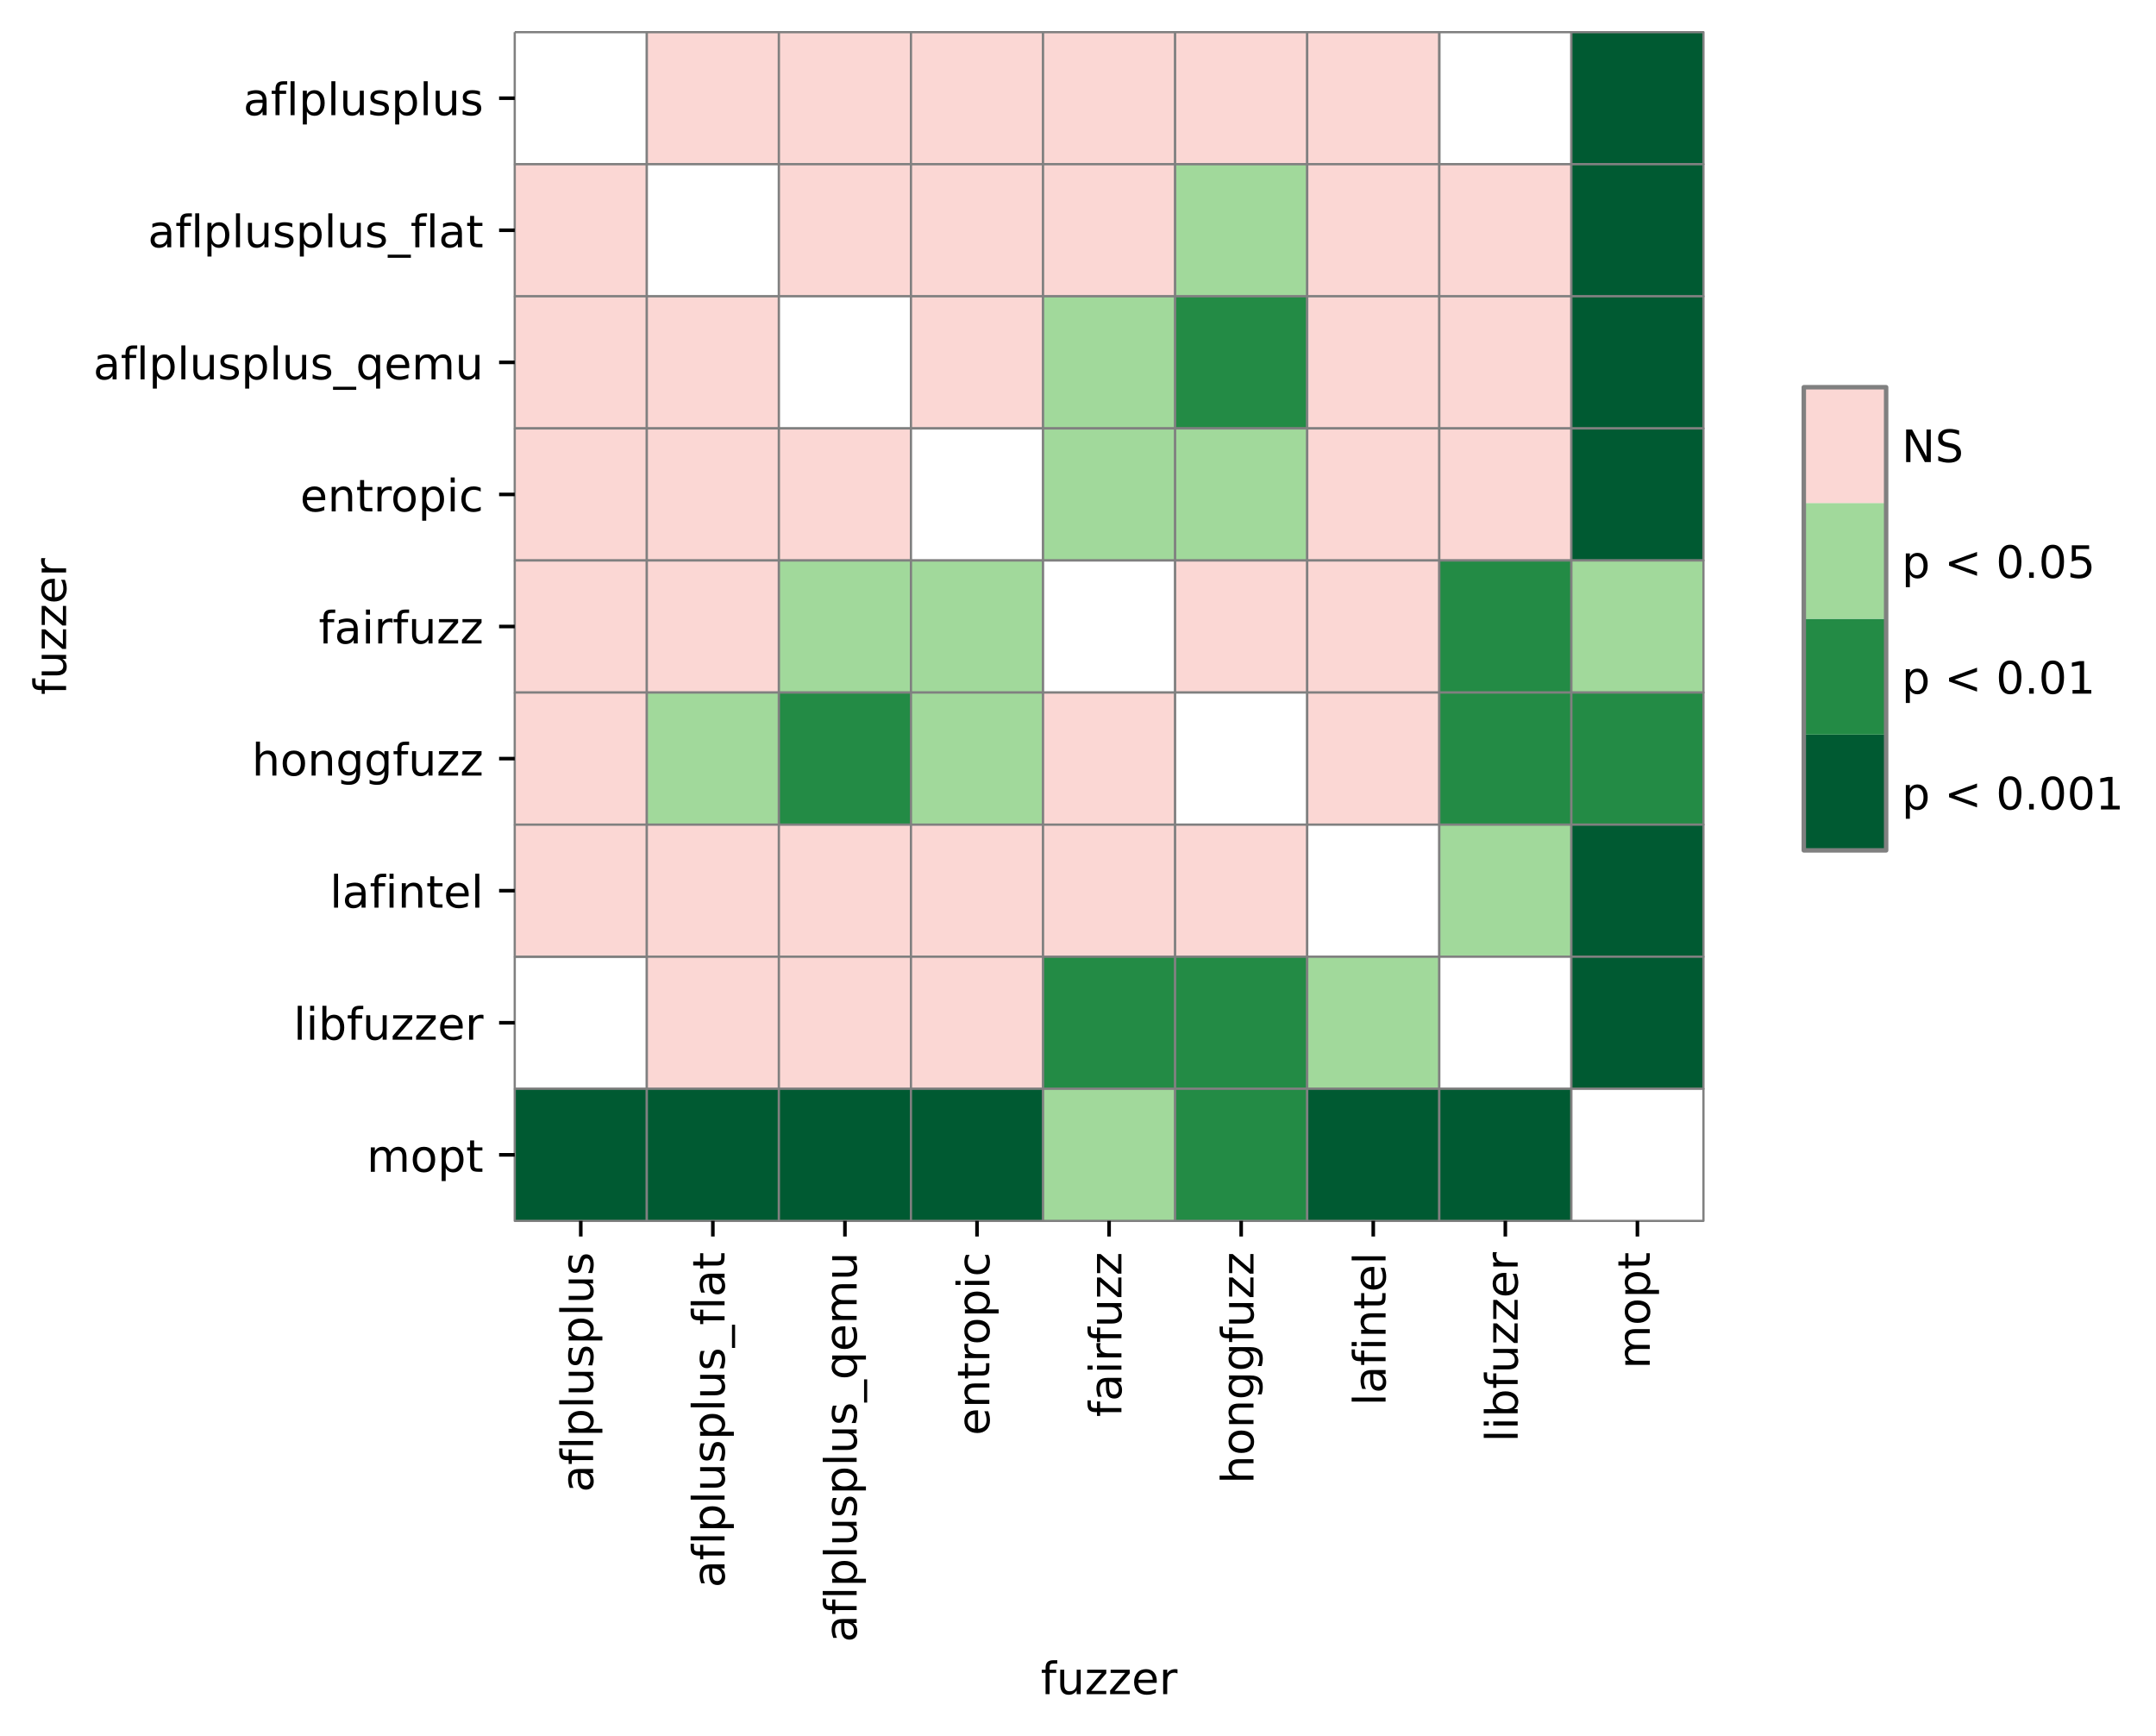 <?xml version="1.0" encoding="utf-8" standalone="no"?>
<!DOCTYPE svg PUBLIC "-//W3C//DTD SVG 1.1//EN"
  "http://www.w3.org/Graphics/SVG/1.1/DTD/svg11.dtd">
<!-- Created with matplotlib (https://matplotlib.org/) -->
<svg height="388.543pt" version="1.1" viewBox="0 0 482.652 388.543" width="482.652pt" xmlns="http://www.w3.org/2000/svg" xmlns:xlink="http://www.w3.org/1999/xlink">
 <defs>
  <style type="text/css">*{stroke-linecap:butt;stroke-linejoin:round;}</style>
 </defs>
 <g id="figure_1">
  <g id="patch_1">
   <path d="M 0 388.543 
L 482.652 388.543 
L 482.652 0 
L 0 0 
z
" style="fill:#ffffff;"/>
  </g>
  <g id="axes_1">
   <g id="patch_2">
    <path d="M 115.231 273.312 
L 381.343 273.312 
L 381.343 7.2 
L 115.231 7.2 
z
" style="fill:#ffffff;"/>
   </g>
   <g id="QuadMesh_1">
    <path d="M 115.231 7.2 
L 144.799 7.2 
L 144.799 36.768 
L 115.231 36.768 
L 115.231 7.2 
" style="fill:#ffffff;stroke:#808080;stroke-width:0.5;"/>
    <path d="M 144.799 7.2 
L 174.367 7.2 
L 174.367 36.768 
L 144.799 36.768 
L 144.799 7.2 
" style="fill:#fbd7d4;stroke:#808080;stroke-width:0.5;"/>
    <path d="M 174.367 7.2 
L 203.935 7.2 
L 203.935 36.768 
L 174.367 36.768 
L 174.367 7.2 
" style="fill:#fbd7d4;stroke:#808080;stroke-width:0.5;"/>
    <path d="M 203.935 7.2 
L 233.503 7.2 
L 233.503 36.768 
L 203.935 36.768 
L 203.935 7.2 
" style="fill:#fbd7d4;stroke:#808080;stroke-width:0.5;"/>
    <path d="M 233.503 7.2 
L 263.071 7.2 
L 263.071 36.768 
L 233.503 36.768 
L 233.503 7.2 
" style="fill:#fbd7d4;stroke:#808080;stroke-width:0.5;"/>
    <path d="M 263.071 7.2 
L 292.639 7.2 
L 292.639 36.768 
L 263.071 36.768 
L 263.071 7.2 
" style="fill:#fbd7d4;stroke:#808080;stroke-width:0.5;"/>
    <path d="M 292.639 7.2 
L 322.207 7.2 
L 322.207 36.768 
L 292.639 36.768 
L 292.639 7.2 
" style="fill:#fbd7d4;stroke:#808080;stroke-width:0.5;"/>
    <path d="M 322.207 7.2 
L 351.775 7.2 
L 351.775 36.768 
L 322.207 36.768 
L 322.207 7.2 
" style="fill:none;stroke:#808080;stroke-width:0.5;"/>
    <path d="M 351.775 7.2 
L 381.343 7.2 
L 381.343 36.768 
L 351.775 36.768 
L 351.775 7.2 
" style="fill:#005a32;stroke:#808080;stroke-width:0.5;"/>
    <path d="M 115.231 36.768 
L 144.799 36.768 
L 144.799 66.336 
L 115.231 66.336 
L 115.231 36.768 
" style="fill:#fbd7d4;stroke:#808080;stroke-width:0.5;"/>
    <path d="M 144.799 36.768 
L 174.367 36.768 
L 174.367 66.336 
L 144.799 66.336 
L 144.799 36.768 
" style="fill:#ffffff;stroke:#808080;stroke-width:0.5;"/>
    <path d="M 174.367 36.768 
L 203.935 36.768 
L 203.935 66.336 
L 174.367 66.336 
L 174.367 36.768 
" style="fill:#fbd7d4;stroke:#808080;stroke-width:0.5;"/>
    <path d="M 203.935 36.768 
L 233.503 36.768 
L 233.503 66.336 
L 203.935 66.336 
L 203.935 36.768 
" style="fill:#fbd7d4;stroke:#808080;stroke-width:0.5;"/>
    <path d="M 233.503 36.768 
L 263.071 36.768 
L 263.071 66.336 
L 233.503 66.336 
L 233.503 36.768 
" style="fill:#fbd7d4;stroke:#808080;stroke-width:0.5;"/>
    <path d="M 263.071 36.768 
L 292.639 36.768 
L 292.639 66.336 
L 263.071 66.336 
L 263.071 36.768 
" style="fill:#a1d99b;stroke:#808080;stroke-width:0.5;"/>
    <path d="M 292.639 36.768 
L 322.207 36.768 
L 322.207 66.336 
L 292.639 66.336 
L 292.639 36.768 
" style="fill:#fbd7d4;stroke:#808080;stroke-width:0.5;"/>
    <path d="M 322.207 36.768 
L 351.775 36.768 
L 351.775 66.336 
L 322.207 66.336 
L 322.207 36.768 
" style="fill:#fbd7d4;stroke:#808080;stroke-width:0.5;"/>
    <path d="M 351.775 36.768 
L 381.343 36.768 
L 381.343 66.336 
L 351.775 66.336 
L 351.775 36.768 
" style="fill:#005a32;stroke:#808080;stroke-width:0.5;"/>
    <path d="M 115.231 66.336 
L 144.799 66.336 
L 144.799 95.904 
L 115.231 95.904 
L 115.231 66.336 
" style="fill:#fbd7d4;stroke:#808080;stroke-width:0.5;"/>
    <path d="M 144.799 66.336 
L 174.367 66.336 
L 174.367 95.904 
L 144.799 95.904 
L 144.799 66.336 
" style="fill:#fbd7d4;stroke:#808080;stroke-width:0.5;"/>
    <path d="M 174.367 66.336 
L 203.935 66.336 
L 203.935 95.904 
L 174.367 95.904 
L 174.367 66.336 
" style="fill:#ffffff;stroke:#808080;stroke-width:0.5;"/>
    <path d="M 203.935 66.336 
L 233.503 66.336 
L 233.503 95.904 
L 203.935 95.904 
L 203.935 66.336 
" style="fill:#fbd7d4;stroke:#808080;stroke-width:0.5;"/>
    <path d="M 233.503 66.336 
L 263.071 66.336 
L 263.071 95.904 
L 233.503 95.904 
L 233.503 66.336 
" style="fill:#a1d99b;stroke:#808080;stroke-width:0.5;"/>
    <path d="M 263.071 66.336 
L 292.639 66.336 
L 292.639 95.904 
L 263.071 95.904 
L 263.071 66.336 
" style="fill:#238b45;stroke:#808080;stroke-width:0.5;"/>
    <path d="M 292.639 66.336 
L 322.207 66.336 
L 322.207 95.904 
L 292.639 95.904 
L 292.639 66.336 
" style="fill:#fbd7d4;stroke:#808080;stroke-width:0.5;"/>
    <path d="M 322.207 66.336 
L 351.775 66.336 
L 351.775 95.904 
L 322.207 95.904 
L 322.207 66.336 
" style="fill:#fbd7d4;stroke:#808080;stroke-width:0.5;"/>
    <path d="M 351.775 66.336 
L 381.343 66.336 
L 381.343 95.904 
L 351.775 95.904 
L 351.775 66.336 
" style="fill:#005a32;stroke:#808080;stroke-width:0.5;"/>
    <path d="M 115.231 95.904 
L 144.799 95.904 
L 144.799 125.472 
L 115.231 125.472 
L 115.231 95.904 
" style="fill:#fbd7d4;stroke:#808080;stroke-width:0.5;"/>
    <path d="M 144.799 95.904 
L 174.367 95.904 
L 174.367 125.472 
L 144.799 125.472 
L 144.799 95.904 
" style="fill:#fbd7d4;stroke:#808080;stroke-width:0.5;"/>
    <path d="M 174.367 95.904 
L 203.935 95.904 
L 203.935 125.472 
L 174.367 125.472 
L 174.367 95.904 
" style="fill:#fbd7d4;stroke:#808080;stroke-width:0.5;"/>
    <path d="M 203.935 95.904 
L 233.503 95.904 
L 233.503 125.472 
L 203.935 125.472 
L 203.935 95.904 
" style="fill:#ffffff;stroke:#808080;stroke-width:0.5;"/>
    <path d="M 233.503 95.904 
L 263.071 95.904 
L 263.071 125.472 
L 233.503 125.472 
L 233.503 95.904 
" style="fill:#a1d99b;stroke:#808080;stroke-width:0.5;"/>
    <path d="M 263.071 95.904 
L 292.639 95.904 
L 292.639 125.472 
L 263.071 125.472 
L 263.071 95.904 
" style="fill:#a1d99b;stroke:#808080;stroke-width:0.5;"/>
    <path d="M 292.639 95.904 
L 322.207 95.904 
L 322.207 125.472 
L 292.639 125.472 
L 292.639 95.904 
" style="fill:#fbd7d4;stroke:#808080;stroke-width:0.5;"/>
    <path d="M 322.207 95.904 
L 351.775 95.904 
L 351.775 125.472 
L 322.207 125.472 
L 322.207 95.904 
" style="fill:#fbd7d4;stroke:#808080;stroke-width:0.5;"/>
    <path d="M 351.775 95.904 
L 381.343 95.904 
L 381.343 125.472 
L 351.775 125.472 
L 351.775 95.904 
" style="fill:#005a32;stroke:#808080;stroke-width:0.5;"/>
    <path d="M 115.231 125.472 
L 144.799 125.472 
L 144.799 155.04 
L 115.231 155.04 
L 115.231 125.472 
" style="fill:#fbd7d4;stroke:#808080;stroke-width:0.5;"/>
    <path d="M 144.799 125.472 
L 174.367 125.472 
L 174.367 155.04 
L 144.799 155.04 
L 144.799 125.472 
" style="fill:#fbd7d4;stroke:#808080;stroke-width:0.5;"/>
    <path d="M 174.367 125.472 
L 203.935 125.472 
L 203.935 155.04 
L 174.367 155.04 
L 174.367 125.472 
" style="fill:#a1d99b;stroke:#808080;stroke-width:0.5;"/>
    <path d="M 203.935 125.472 
L 233.503 125.472 
L 233.503 155.04 
L 203.935 155.04 
L 203.935 125.472 
" style="fill:#a1d99b;stroke:#808080;stroke-width:0.5;"/>
    <path d="M 233.503 125.472 
L 263.071 125.472 
L 263.071 155.04 
L 233.503 155.04 
L 233.503 125.472 
" style="fill:#ffffff;stroke:#808080;stroke-width:0.5;"/>
    <path d="M 263.071 125.472 
L 292.639 125.472 
L 292.639 155.04 
L 263.071 155.04 
L 263.071 125.472 
" style="fill:#fbd7d4;stroke:#808080;stroke-width:0.5;"/>
    <path d="M 292.639 125.472 
L 322.207 125.472 
L 322.207 155.04 
L 292.639 155.04 
L 292.639 125.472 
" style="fill:#fbd7d4;stroke:#808080;stroke-width:0.5;"/>
    <path d="M 322.207 125.472 
L 351.775 125.472 
L 351.775 155.04 
L 322.207 155.04 
L 322.207 125.472 
" style="fill:#238b45;stroke:#808080;stroke-width:0.5;"/>
    <path d="M 351.775 125.472 
L 381.343 125.472 
L 381.343 155.04 
L 351.775 155.04 
L 351.775 125.472 
" style="fill:#a1d99b;stroke:#808080;stroke-width:0.5;"/>
    <path d="M 115.231 155.04 
L 144.799 155.04 
L 144.799 184.608 
L 115.231 184.608 
L 115.231 155.04 
" style="fill:#fbd7d4;stroke:#808080;stroke-width:0.5;"/>
    <path d="M 144.799 155.04 
L 174.367 155.04 
L 174.367 184.608 
L 144.799 184.608 
L 144.799 155.04 
" style="fill:#a1d99b;stroke:#808080;stroke-width:0.5;"/>
    <path d="M 174.367 155.04 
L 203.935 155.04 
L 203.935 184.608 
L 174.367 184.608 
L 174.367 155.04 
" style="fill:#238b45;stroke:#808080;stroke-width:0.5;"/>
    <path d="M 203.935 155.04 
L 233.503 155.04 
L 233.503 184.608 
L 203.935 184.608 
L 203.935 155.04 
" style="fill:#a1d99b;stroke:#808080;stroke-width:0.5;"/>
    <path d="M 233.503 155.04 
L 263.071 155.04 
L 263.071 184.608 
L 233.503 184.608 
L 233.503 155.04 
" style="fill:#fbd7d4;stroke:#808080;stroke-width:0.5;"/>
    <path d="M 263.071 155.04 
L 292.639 155.04 
L 292.639 184.608 
L 263.071 184.608 
L 263.071 155.04 
" style="fill:#ffffff;stroke:#808080;stroke-width:0.5;"/>
    <path d="M 292.639 155.04 
L 322.207 155.04 
L 322.207 184.608 
L 292.639 184.608 
L 292.639 155.04 
" style="fill:#fbd7d4;stroke:#808080;stroke-width:0.5;"/>
    <path d="M 322.207 155.04 
L 351.775 155.04 
L 351.775 184.608 
L 322.207 184.608 
L 322.207 155.04 
" style="fill:#238b45;stroke:#808080;stroke-width:0.5;"/>
    <path d="M 351.775 155.04 
L 381.343 155.04 
L 381.343 184.608 
L 351.775 184.608 
L 351.775 155.04 
" style="fill:#238b45;stroke:#808080;stroke-width:0.5;"/>
    <path d="M 115.231 184.608 
L 144.799 184.608 
L 144.799 214.176 
L 115.231 214.176 
L 115.231 184.608 
" style="fill:#fbd7d4;stroke:#808080;stroke-width:0.5;"/>
    <path d="M 144.799 184.608 
L 174.367 184.608 
L 174.367 214.176 
L 144.799 214.176 
L 144.799 184.608 
" style="fill:#fbd7d4;stroke:#808080;stroke-width:0.5;"/>
    <path d="M 174.367 184.608 
L 203.935 184.608 
L 203.935 214.176 
L 174.367 214.176 
L 174.367 184.608 
" style="fill:#fbd7d4;stroke:#808080;stroke-width:0.5;"/>
    <path d="M 203.935 184.608 
L 233.503 184.608 
L 233.503 214.176 
L 203.935 214.176 
L 203.935 184.608 
" style="fill:#fbd7d4;stroke:#808080;stroke-width:0.5;"/>
    <path d="M 233.503 184.608 
L 263.071 184.608 
L 263.071 214.176 
L 233.503 214.176 
L 233.503 184.608 
" style="fill:#fbd7d4;stroke:#808080;stroke-width:0.5;"/>
    <path d="M 263.071 184.608 
L 292.639 184.608 
L 292.639 214.176 
L 263.071 214.176 
L 263.071 184.608 
" style="fill:#fbd7d4;stroke:#808080;stroke-width:0.5;"/>
    <path d="M 292.639 184.608 
L 322.207 184.608 
L 322.207 214.176 
L 292.639 214.176 
L 292.639 184.608 
" style="fill:#ffffff;stroke:#808080;stroke-width:0.5;"/>
    <path d="M 322.207 184.608 
L 351.775 184.608 
L 351.775 214.176 
L 322.207 214.176 
L 322.207 184.608 
" style="fill:#a1d99b;stroke:#808080;stroke-width:0.5;"/>
    <path d="M 351.775 184.608 
L 381.343 184.608 
L 381.343 214.176 
L 351.775 214.176 
L 351.775 184.608 
" style="fill:#005a32;stroke:#808080;stroke-width:0.5;"/>
    <path d="M 115.231 214.176 
L 144.799 214.176 
L 144.799 243.744 
L 115.231 243.744 
L 115.231 214.176 
" style="fill:none;stroke:#808080;stroke-width:0.5;"/>
    <path d="M 144.799 214.176 
L 174.367 214.176 
L 174.367 243.744 
L 144.799 243.744 
L 144.799 214.176 
" style="fill:#fbd7d4;stroke:#808080;stroke-width:0.5;"/>
    <path d="M 174.367 214.176 
L 203.935 214.176 
L 203.935 243.744 
L 174.367 243.744 
L 174.367 214.176 
" style="fill:#fbd7d4;stroke:#808080;stroke-width:0.5;"/>
    <path d="M 203.935 214.176 
L 233.503 214.176 
L 233.503 243.744 
L 203.935 243.744 
L 203.935 214.176 
" style="fill:#fbd7d4;stroke:#808080;stroke-width:0.5;"/>
    <path d="M 233.503 214.176 
L 263.071 214.176 
L 263.071 243.744 
L 233.503 243.744 
L 233.503 214.176 
" style="fill:#238b45;stroke:#808080;stroke-width:0.5;"/>
    <path d="M 263.071 214.176 
L 292.639 214.176 
L 292.639 243.744 
L 263.071 243.744 
L 263.071 214.176 
" style="fill:#238b45;stroke:#808080;stroke-width:0.5;"/>
    <path d="M 292.639 214.176 
L 322.207 214.176 
L 322.207 243.744 
L 292.639 243.744 
L 292.639 214.176 
" style="fill:#a1d99b;stroke:#808080;stroke-width:0.5;"/>
    <path d="M 322.207 214.176 
L 351.775 214.176 
L 351.775 243.744 
L 322.207 243.744 
L 322.207 214.176 
" style="fill:#ffffff;stroke:#808080;stroke-width:0.5;"/>
    <path d="M 351.775 214.176 
L 381.343 214.176 
L 381.343 243.744 
L 351.775 243.744 
L 351.775 214.176 
" style="fill:#005a32;stroke:#808080;stroke-width:0.5;"/>
    <path d="M 115.231 243.744 
L 144.799 243.744 
L 144.799 273.312 
L 115.231 273.312 
L 115.231 243.744 
" style="fill:#005a32;stroke:#808080;stroke-width:0.5;"/>
    <path d="M 144.799 243.744 
L 174.367 243.744 
L 174.367 273.312 
L 144.799 273.312 
L 144.799 243.744 
" style="fill:#005a32;stroke:#808080;stroke-width:0.5;"/>
    <path d="M 174.367 243.744 
L 203.935 243.744 
L 203.935 273.312 
L 174.367 273.312 
L 174.367 243.744 
" style="fill:#005a32;stroke:#808080;stroke-width:0.5;"/>
    <path d="M 203.935 243.744 
L 233.503 243.744 
L 233.503 273.312 
L 203.935 273.312 
L 203.935 243.744 
" style="fill:#005a32;stroke:#808080;stroke-width:0.5;"/>
    <path d="M 233.503 243.744 
L 263.071 243.744 
L 263.071 273.312 
L 233.503 273.312 
L 233.503 243.744 
" style="fill:#a1d99b;stroke:#808080;stroke-width:0.5;"/>
    <path d="M 263.071 243.744 
L 292.639 243.744 
L 292.639 273.312 
L 263.071 273.312 
L 263.071 243.744 
" style="fill:#238b45;stroke:#808080;stroke-width:0.5;"/>
    <path d="M 292.639 243.744 
L 322.207 243.744 
L 322.207 273.312 
L 292.639 273.312 
L 292.639 243.744 
" style="fill:#005a32;stroke:#808080;stroke-width:0.5;"/>
    <path d="M 322.207 243.744 
L 351.775 243.744 
L 351.775 273.312 
L 322.207 273.312 
L 322.207 243.744 
" style="fill:#005a32;stroke:#808080;stroke-width:0.5;"/>
    <path d="M 351.775 243.744 
L 381.343 243.744 
L 381.343 273.312 
L 351.775 273.312 
L 351.775 243.744 
" style="fill:#ffffff;stroke:#808080;stroke-width:0.5;"/>
   </g>
   <g id="matplotlib.axis_1">
    <g id="xtick_1">
     <g id="line2d_1">
      <defs>
       <path d="M 0 0 
L 0 3.5 
" id="m844a87db93" style="stroke:#000000;stroke-width:0.8;"/>
      </defs>
      <g>
       <use style="stroke:#000000;stroke-width:0.8;" x="130.015" xlink:href="#m844a87db93" y="273.312"/>
      </g>
     </g>
     <g id="text_1">
      <!-- aflplusplus -->
      <g transform="translate(132.775 334.085)rotate(-90)scale(0.1 -0.1)">
       <defs>
        <path d="M 34.281 27.484 
Q 23.391 27.484 19.188 25 
Q 14.984 22.516 14.984 16.5 
Q 14.984 11.719 18.141 8.906 
Q 21.297 6.109 26.703 6.109 
Q 34.188 6.109 38.703 11.406 
Q 43.219 16.703 43.219 25.484 
L 43.219 27.484 
z
M 52.203 31.203 
L 52.203 0 
L 43.219 0 
L 43.219 8.297 
Q 40.141 3.328 35.547 0.953 
Q 30.953 -1.422 24.312 -1.422 
Q 15.922 -1.422 10.953 3.297 
Q 6 8.016 6 15.922 
Q 6 25.141 12.172 29.828 
Q 18.359 34.516 30.609 34.516 
L 43.219 34.516 
L 43.219 35.406 
Q 43.219 41.609 39.141 45 
Q 35.062 48.391 27.688 48.391 
Q 23 48.391 18.547 47.266 
Q 14.109 46.141 10.016 43.891 
L 10.016 52.203 
Q 14.938 54.109 19.578 55.047 
Q 24.219 56 28.609 56 
Q 40.484 56 46.344 49.844 
Q 52.203 43.703 52.203 31.203 
z
" id="DejaVuSans-97"/>
        <path d="M 37.109 75.984 
L 37.109 68.5 
L 28.516 68.5 
Q 23.688 68.5 21.797 66.547 
Q 19.922 64.594 19.922 59.516 
L 19.922 54.688 
L 34.719 54.688 
L 34.719 47.703 
L 19.922 47.703 
L 19.922 0 
L 10.891 0 
L 10.891 47.703 
L 2.297 47.703 
L 2.297 54.688 
L 10.891 54.688 
L 10.891 58.5 
Q 10.891 67.625 15.141 71.797 
Q 19.391 75.984 28.609 75.984 
z
" id="DejaVuSans-102"/>
        <path d="M 9.422 75.984 
L 18.406 75.984 
L 18.406 0 
L 9.422 0 
z
" id="DejaVuSans-108"/>
        <path d="M 18.109 8.203 
L 18.109 -20.797 
L 9.078 -20.797 
L 9.078 54.688 
L 18.109 54.688 
L 18.109 46.391 
Q 20.953 51.266 25.266 53.625 
Q 29.594 56 35.594 56 
Q 45.562 56 51.781 48.094 
Q 58.016 40.188 58.016 27.297 
Q 58.016 14.406 51.781 6.484 
Q 45.562 -1.422 35.594 -1.422 
Q 29.594 -1.422 25.266 0.953 
Q 20.953 3.328 18.109 8.203 
z
M 48.688 27.297 
Q 48.688 37.203 44.609 42.844 
Q 40.531 48.484 33.406 48.484 
Q 26.266 48.484 22.188 42.844 
Q 18.109 37.203 18.109 27.297 
Q 18.109 17.391 22.188 11.75 
Q 26.266 6.109 33.406 6.109 
Q 40.531 6.109 44.609 11.75 
Q 48.688 17.391 48.688 27.297 
z
" id="DejaVuSans-112"/>
        <path d="M 8.5 21.578 
L 8.5 54.688 
L 17.484 54.688 
L 17.484 21.922 
Q 17.484 14.156 20.5 10.266 
Q 23.531 6.391 29.594 6.391 
Q 36.859 6.391 41.078 11.031 
Q 45.312 15.672 45.312 23.688 
L 45.312 54.688 
L 54.297 54.688 
L 54.297 0 
L 45.312 0 
L 45.312 8.406 
Q 42.047 3.422 37.719 1 
Q 33.406 -1.422 27.688 -1.422 
Q 18.266 -1.422 13.375 4.438 
Q 8.5 10.297 8.5 21.578 
z
M 31.109 56 
z
" id="DejaVuSans-117"/>
        <path d="M 44.281 53.078 
L 44.281 44.578 
Q 40.484 46.531 36.375 47.5 
Q 32.281 48.484 27.875 48.484 
Q 21.188 48.484 17.844 46.438 
Q 14.5 44.391 14.5 40.281 
Q 14.5 37.156 16.891 35.375 
Q 19.281 33.594 26.516 31.984 
L 29.594 31.297 
Q 39.156 29.25 43.188 25.516 
Q 47.219 21.781 47.219 15.094 
Q 47.219 7.469 41.188 3.016 
Q 35.156 -1.422 24.609 -1.422 
Q 20.219 -1.422 15.453 -0.562 
Q 10.688 0.297 5.422 2 
L 5.422 11.281 
Q 10.406 8.688 15.234 7.391 
Q 20.062 6.109 24.812 6.109 
Q 31.156 6.109 34.562 8.281 
Q 37.984 10.453 37.984 14.406 
Q 37.984 18.062 35.516 20.016 
Q 33.062 21.969 24.703 23.781 
L 21.578 24.516 
Q 13.234 26.266 9.516 29.906 
Q 5.812 33.547 5.812 39.891 
Q 5.812 47.609 11.281 51.797 
Q 16.75 56 26.812 56 
Q 31.781 56 36.172 55.266 
Q 40.578 54.547 44.281 53.078 
z
" id="DejaVuSans-115"/>
       </defs>
       <use xlink:href="#DejaVuSans-97"/>
       <use x="61.279" xlink:href="#DejaVuSans-102"/>
       <use x="96.484" xlink:href="#DejaVuSans-108"/>
       <use x="124.268" xlink:href="#DejaVuSans-112"/>
       <use x="187.744" xlink:href="#DejaVuSans-108"/>
       <use x="215.527" xlink:href="#DejaVuSans-117"/>
       <use x="278.906" xlink:href="#DejaVuSans-115"/>
       <use x="331.006" xlink:href="#DejaVuSans-112"/>
       <use x="394.482" xlink:href="#DejaVuSans-108"/>
       <use x="422.266" xlink:href="#DejaVuSans-117"/>
       <use x="485.645" xlink:href="#DejaVuSans-115"/>
      </g>
     </g>
    </g>
    <g id="xtick_2">
     <g id="line2d_2">
      <g>
       <use style="stroke:#000000;stroke-width:0.8;" x="159.583" xlink:href="#m844a87db93" y="273.312"/>
      </g>
     </g>
     <g id="text_2">
      <!-- aflplusplus_flat -->
      <g transform="translate(162.204 355.432)rotate(-90)scale(0.1 -0.1)">
       <defs>
        <path d="M 50.984 -16.609 
L 50.984 -23.578 
L -0.984 -23.578 
L -0.984 -16.609 
z
" id="DejaVuSans-95"/>
        <path d="M 18.312 70.219 
L 18.312 54.688 
L 36.812 54.688 
L 36.812 47.703 
L 18.312 47.703 
L 18.312 18.016 
Q 18.312 11.328 20.141 9.422 
Q 21.969 7.516 27.594 7.516 
L 36.812 7.516 
L 36.812 0 
L 27.594 0 
Q 17.188 0 13.234 3.875 
Q 9.281 7.766 9.281 18.016 
L 9.281 47.703 
L 2.688 47.703 
L 2.688 54.688 
L 9.281 54.688 
L 9.281 70.219 
z
" id="DejaVuSans-116"/>
       </defs>
       <use xlink:href="#DejaVuSans-97"/>
       <use x="61.279" xlink:href="#DejaVuSans-102"/>
       <use x="96.484" xlink:href="#DejaVuSans-108"/>
       <use x="124.268" xlink:href="#DejaVuSans-112"/>
       <use x="187.744" xlink:href="#DejaVuSans-108"/>
       <use x="215.527" xlink:href="#DejaVuSans-117"/>
       <use x="278.906" xlink:href="#DejaVuSans-115"/>
       <use x="331.006" xlink:href="#DejaVuSans-112"/>
       <use x="394.482" xlink:href="#DejaVuSans-108"/>
       <use x="422.266" xlink:href="#DejaVuSans-117"/>
       <use x="485.645" xlink:href="#DejaVuSans-115"/>
       <use x="537.744" xlink:href="#DejaVuSans-95"/>
       <use x="587.744" xlink:href="#DejaVuSans-102"/>
       <use x="622.949" xlink:href="#DejaVuSans-108"/>
       <use x="650.732" xlink:href="#DejaVuSans-97"/>
       <use x="712.012" xlink:href="#DejaVuSans-116"/>
      </g>
     </g>
    </g>
    <g id="xtick_3">
     <g id="line2d_3">
      <g>
       <use style="stroke:#000000;stroke-width:0.8;" x="189.151" xlink:href="#m844a87db93" y="273.312"/>
      </g>
     </g>
     <g id="text_3">
      <!-- aflplusplus_qemu -->
      <g transform="translate(191.772 367.665)rotate(-90)scale(0.1 -0.1)">
       <defs>
        <path d="M 14.797 27.297 
Q 14.797 17.391 18.875 11.75 
Q 22.953 6.109 30.078 6.109 
Q 37.203 6.109 41.297 11.75 
Q 45.406 17.391 45.406 27.297 
Q 45.406 37.203 41.297 42.844 
Q 37.203 48.484 30.078 48.484 
Q 22.953 48.484 18.875 42.844 
Q 14.797 37.203 14.797 27.297 
z
M 45.406 8.203 
Q 42.578 3.328 38.25 0.953 
Q 33.938 -1.422 27.875 -1.422 
Q 17.969 -1.422 11.734 6.484 
Q 5.516 14.406 5.516 27.297 
Q 5.516 40.188 11.734 48.094 
Q 17.969 56 27.875 56 
Q 33.938 56 38.25 53.625 
Q 42.578 51.266 45.406 46.391 
L 45.406 54.688 
L 54.391 54.688 
L 54.391 -20.797 
L 45.406 -20.797 
z
" id="DejaVuSans-113"/>
        <path d="M 56.203 29.594 
L 56.203 25.203 
L 14.891 25.203 
Q 15.484 15.922 20.484 11.062 
Q 25.484 6.203 34.422 6.203 
Q 39.594 6.203 44.453 7.469 
Q 49.312 8.734 54.109 11.281 
L 54.109 2.781 
Q 49.266 0.734 44.188 -0.344 
Q 39.109 -1.422 33.891 -1.422 
Q 20.797 -1.422 13.156 6.188 
Q 5.516 13.812 5.516 26.812 
Q 5.516 40.234 12.766 48.109 
Q 20.016 56 32.328 56 
Q 43.359 56 49.781 48.891 
Q 56.203 41.797 56.203 29.594 
z
M 47.219 32.234 
Q 47.125 39.594 43.094 43.984 
Q 39.062 48.391 32.422 48.391 
Q 24.906 48.391 20.391 44.141 
Q 15.875 39.891 15.188 32.172 
z
" id="DejaVuSans-101"/>
        <path d="M 52 44.188 
Q 55.375 50.25 60.062 53.125 
Q 64.75 56 71.094 56 
Q 79.641 56 84.281 50.016 
Q 88.922 44.047 88.922 33.016 
L 88.922 0 
L 79.891 0 
L 79.891 32.719 
Q 79.891 40.578 77.094 44.375 
Q 74.312 48.188 68.609 48.188 
Q 61.625 48.188 57.562 43.547 
Q 53.516 38.922 53.516 30.906 
L 53.516 0 
L 44.484 0 
L 44.484 32.719 
Q 44.484 40.625 41.703 44.406 
Q 38.922 48.188 33.109 48.188 
Q 26.219 48.188 22.156 43.531 
Q 18.109 38.875 18.109 30.906 
L 18.109 0 
L 9.078 0 
L 9.078 54.688 
L 18.109 54.688 
L 18.109 46.188 
Q 21.188 51.219 25.484 53.609 
Q 29.781 56 35.688 56 
Q 41.656 56 45.828 52.969 
Q 50 49.953 52 44.188 
z
" id="DejaVuSans-109"/>
       </defs>
       <use xlink:href="#DejaVuSans-97"/>
       <use x="61.279" xlink:href="#DejaVuSans-102"/>
       <use x="96.484" xlink:href="#DejaVuSans-108"/>
       <use x="124.268" xlink:href="#DejaVuSans-112"/>
       <use x="187.744" xlink:href="#DejaVuSans-108"/>
       <use x="215.527" xlink:href="#DejaVuSans-117"/>
       <use x="278.906" xlink:href="#DejaVuSans-115"/>
       <use x="331.006" xlink:href="#DejaVuSans-112"/>
       <use x="394.482" xlink:href="#DejaVuSans-108"/>
       <use x="422.266" xlink:href="#DejaVuSans-117"/>
       <use x="485.645" xlink:href="#DejaVuSans-115"/>
       <use x="537.744" xlink:href="#DejaVuSans-95"/>
       <use x="587.744" xlink:href="#DejaVuSans-113"/>
       <use x="651.221" xlink:href="#DejaVuSans-101"/>
       <use x="712.744" xlink:href="#DejaVuSans-109"/>
       <use x="810.156" xlink:href="#DejaVuSans-117"/>
      </g>
     </g>
    </g>
    <g id="xtick_4">
     <g id="line2d_4">
      <g>
       <use style="stroke:#000000;stroke-width:0.8;" x="218.719" xlink:href="#m844a87db93" y="273.312"/>
      </g>
     </g>
     <g id="text_4">
      <!-- entropic -->
      <g transform="translate(221.479 321.353)rotate(-90)scale(0.1 -0.1)">
       <defs>
        <path d="M 54.891 33.016 
L 54.891 0 
L 45.906 0 
L 45.906 32.719 
Q 45.906 40.484 42.875 44.328 
Q 39.844 48.188 33.797 48.188 
Q 26.516 48.188 22.312 43.547 
Q 18.109 38.922 18.109 30.906 
L 18.109 0 
L 9.078 0 
L 9.078 54.688 
L 18.109 54.688 
L 18.109 46.188 
Q 21.344 51.125 25.703 53.562 
Q 30.078 56 35.797 56 
Q 45.219 56 50.047 50.172 
Q 54.891 44.344 54.891 33.016 
z
" id="DejaVuSans-110"/>
        <path d="M 41.109 46.297 
Q 39.594 47.172 37.812 47.578 
Q 36.031 48 33.891 48 
Q 26.266 48 22.188 43.047 
Q 18.109 38.094 18.109 28.812 
L 18.109 0 
L 9.078 0 
L 9.078 54.688 
L 18.109 54.688 
L 18.109 46.188 
Q 20.953 51.172 25.484 53.578 
Q 30.031 56 36.531 56 
Q 37.453 56 38.578 55.875 
Q 39.703 55.766 41.062 55.516 
z
" id="DejaVuSans-114"/>
        <path d="M 30.609 48.391 
Q 23.391 48.391 19.188 42.75 
Q 14.984 37.109 14.984 27.297 
Q 14.984 17.484 19.156 11.844 
Q 23.344 6.203 30.609 6.203 
Q 37.797 6.203 41.984 11.859 
Q 46.188 17.531 46.188 27.297 
Q 46.188 37.016 41.984 42.703 
Q 37.797 48.391 30.609 48.391 
z
M 30.609 56 
Q 42.328 56 49.016 48.375 
Q 55.719 40.766 55.719 27.297 
Q 55.719 13.875 49.016 6.219 
Q 42.328 -1.422 30.609 -1.422 
Q 18.844 -1.422 12.172 6.219 
Q 5.516 13.875 5.516 27.297 
Q 5.516 40.766 12.172 48.375 
Q 18.844 56 30.609 56 
z
" id="DejaVuSans-111"/>
        <path d="M 9.422 54.688 
L 18.406 54.688 
L 18.406 0 
L 9.422 0 
z
M 9.422 75.984 
L 18.406 75.984 
L 18.406 64.594 
L 9.422 64.594 
z
" id="DejaVuSans-105"/>
        <path d="M 48.781 52.594 
L 48.781 44.188 
Q 44.969 46.297 41.141 47.344 
Q 37.312 48.391 33.406 48.391 
Q 24.656 48.391 19.812 42.844 
Q 14.984 37.312 14.984 27.297 
Q 14.984 17.281 19.812 11.734 
Q 24.656 6.203 33.406 6.203 
Q 37.312 6.203 41.141 7.25 
Q 44.969 8.297 48.781 10.406 
L 48.781 2.094 
Q 45.016 0.344 40.984 -0.531 
Q 36.969 -1.422 32.422 -1.422 
Q 20.062 -1.422 12.781 6.344 
Q 5.516 14.109 5.516 27.297 
Q 5.516 40.672 12.859 48.328 
Q 20.219 56 33.016 56 
Q 37.156 56 41.109 55.141 
Q 45.062 54.297 48.781 52.594 
z
" id="DejaVuSans-99"/>
       </defs>
       <use xlink:href="#DejaVuSans-101"/>
       <use x="61.523" xlink:href="#DejaVuSans-110"/>
       <use x="124.902" xlink:href="#DejaVuSans-116"/>
       <use x="164.111" xlink:href="#DejaVuSans-114"/>
       <use x="202.975" xlink:href="#DejaVuSans-111"/>
       <use x="264.156" xlink:href="#DejaVuSans-112"/>
       <use x="327.633" xlink:href="#DejaVuSans-105"/>
       <use x="355.416" xlink:href="#DejaVuSans-99"/>
      </g>
     </g>
    </g>
    <g id="xtick_5">
     <g id="line2d_5">
      <g>
       <use style="stroke:#000000;stroke-width:0.8;" x="248.287" xlink:href="#m844a87db93" y="273.312"/>
      </g>
     </g>
     <g id="text_5">
      <!-- fairfuzz -->
      <g transform="translate(251.047 317.204)rotate(-90)scale(0.1 -0.1)">
       <defs>
        <path d="M 5.516 54.688 
L 48.188 54.688 
L 48.188 46.484 
L 14.406 7.172 
L 48.188 7.172 
L 48.188 0 
L 4.297 0 
L 4.297 8.203 
L 38.094 47.516 
L 5.516 47.516 
z
" id="DejaVuSans-122"/>
       </defs>
       <use xlink:href="#DejaVuSans-102"/>
       <use x="35.205" xlink:href="#DejaVuSans-97"/>
       <use x="96.484" xlink:href="#DejaVuSans-105"/>
       <use x="124.268" xlink:href="#DejaVuSans-114"/>
       <use x="165.381" xlink:href="#DejaVuSans-102"/>
       <use x="200.586" xlink:href="#DejaVuSans-117"/>
       <use x="263.965" xlink:href="#DejaVuSans-122"/>
       <use x="316.455" xlink:href="#DejaVuSans-122"/>
      </g>
     </g>
    </g>
    <g id="xtick_6">
     <g id="line2d_6">
      <g>
       <use style="stroke:#000000;stroke-width:0.8;" x="277.855" xlink:href="#m844a87db93" y="273.312"/>
      </g>
     </g>
     <g id="text_6">
      <!-- honggfuzz -->
      <g transform="translate(280.615 332.157)rotate(-90)scale(0.1 -0.1)">
       <defs>
        <path d="M 54.891 33.016 
L 54.891 0 
L 45.906 0 
L 45.906 32.719 
Q 45.906 40.484 42.875 44.328 
Q 39.844 48.188 33.797 48.188 
Q 26.516 48.188 22.312 43.547 
Q 18.109 38.922 18.109 30.906 
L 18.109 0 
L 9.078 0 
L 9.078 75.984 
L 18.109 75.984 
L 18.109 46.188 
Q 21.344 51.125 25.703 53.562 
Q 30.078 56 35.797 56 
Q 45.219 56 50.047 50.172 
Q 54.891 44.344 54.891 33.016 
z
" id="DejaVuSans-104"/>
        <path d="M 45.406 27.984 
Q 45.406 37.75 41.375 43.109 
Q 37.359 48.484 30.078 48.484 
Q 22.859 48.484 18.828 43.109 
Q 14.797 37.75 14.797 27.984 
Q 14.797 18.266 18.828 12.891 
Q 22.859 7.516 30.078 7.516 
Q 37.359 7.516 41.375 12.891 
Q 45.406 18.266 45.406 27.984 
z
M 54.391 6.781 
Q 54.391 -7.172 48.188 -13.984 
Q 42 -20.797 29.203 -20.797 
Q 24.469 -20.797 20.266 -20.094 
Q 16.062 -19.391 12.109 -17.922 
L 12.109 -9.188 
Q 16.062 -11.328 19.922 -12.344 
Q 23.781 -13.375 27.781 -13.375 
Q 36.625 -13.375 41.016 -8.766 
Q 45.406 -4.156 45.406 5.172 
L 45.406 9.625 
Q 42.625 4.781 38.281 2.391 
Q 33.938 0 27.875 0 
Q 17.828 0 11.672 7.656 
Q 5.516 15.328 5.516 27.984 
Q 5.516 40.672 11.672 48.328 
Q 17.828 56 27.875 56 
Q 33.938 56 38.281 53.609 
Q 42.625 51.219 45.406 46.391 
L 45.406 54.688 
L 54.391 54.688 
z
" id="DejaVuSans-103"/>
       </defs>
       <use xlink:href="#DejaVuSans-104"/>
       <use x="63.379" xlink:href="#DejaVuSans-111"/>
       <use x="124.561" xlink:href="#DejaVuSans-110"/>
       <use x="187.939" xlink:href="#DejaVuSans-103"/>
       <use x="251.416" xlink:href="#DejaVuSans-103"/>
       <use x="314.893" xlink:href="#DejaVuSans-102"/>
       <use x="350.098" xlink:href="#DejaVuSans-117"/>
       <use x="413.477" xlink:href="#DejaVuSans-122"/>
       <use x="465.967" xlink:href="#DejaVuSans-122"/>
      </g>
     </g>
    </g>
    <g id="xtick_7">
     <g id="line2d_7">
      <g>
       <use style="stroke:#000000;stroke-width:0.8;" x="307.423" xlink:href="#m844a87db93" y="273.312"/>
      </g>
     </g>
     <g id="text_7">
      <!-- lafintel -->
      <g transform="translate(310.183 314.706)rotate(-90)scale(0.1 -0.1)">
       <use xlink:href="#DejaVuSans-108"/>
       <use x="27.783" xlink:href="#DejaVuSans-97"/>
       <use x="89.062" xlink:href="#DejaVuSans-102"/>
       <use x="124.268" xlink:href="#DejaVuSans-105"/>
       <use x="152.051" xlink:href="#DejaVuSans-110"/>
       <use x="215.43" xlink:href="#DejaVuSans-116"/>
       <use x="254.639" xlink:href="#DejaVuSans-101"/>
       <use x="316.162" xlink:href="#DejaVuSans-108"/>
      </g>
     </g>
    </g>
    <g id="xtick_8">
     <g id="line2d_8">
      <g>
       <use style="stroke:#000000;stroke-width:0.8;" x="336.991" xlink:href="#m844a87db93" y="273.312"/>
      </g>
     </g>
     <g id="text_8">
      <!-- libfuzzer -->
      <g transform="translate(339.751 322.835)rotate(-90)scale(0.1 -0.1)">
       <defs>
        <path d="M 48.688 27.297 
Q 48.688 37.203 44.609 42.844 
Q 40.531 48.484 33.406 48.484 
Q 26.266 48.484 22.188 42.844 
Q 18.109 37.203 18.109 27.297 
Q 18.109 17.391 22.188 11.75 
Q 26.266 6.109 33.406 6.109 
Q 40.531 6.109 44.609 11.75 
Q 48.688 17.391 48.688 27.297 
z
M 18.109 46.391 
Q 20.953 51.266 25.266 53.625 
Q 29.594 56 35.594 56 
Q 45.562 56 51.781 48.094 
Q 58.016 40.188 58.016 27.297 
Q 58.016 14.406 51.781 6.484 
Q 45.562 -1.422 35.594 -1.422 
Q 29.594 -1.422 25.266 0.953 
Q 20.953 3.328 18.109 8.203 
L 18.109 0 
L 9.078 0 
L 9.078 75.984 
L 18.109 75.984 
z
" id="DejaVuSans-98"/>
       </defs>
       <use xlink:href="#DejaVuSans-108"/>
       <use x="27.783" xlink:href="#DejaVuSans-105"/>
       <use x="55.566" xlink:href="#DejaVuSans-98"/>
       <use x="119.043" xlink:href="#DejaVuSans-102"/>
       <use x="154.248" xlink:href="#DejaVuSans-117"/>
       <use x="217.627" xlink:href="#DejaVuSans-122"/>
       <use x="270.117" xlink:href="#DejaVuSans-122"/>
       <use x="322.607" xlink:href="#DejaVuSans-101"/>
       <use x="384.131" xlink:href="#DejaVuSans-114"/>
      </g>
     </g>
    </g>
    <g id="xtick_9">
     <g id="line2d_9">
      <g>
       <use style="stroke:#000000;stroke-width:0.8;" x="366.559" xlink:href="#m844a87db93" y="273.312"/>
      </g>
     </g>
     <g id="text_9">
      <!-- mopt -->
      <g transform="translate(369.319 306.44)rotate(-90)scale(0.1 -0.1)">
       <use xlink:href="#DejaVuSans-109"/>
       <use x="97.412" xlink:href="#DejaVuSans-111"/>
       <use x="158.594" xlink:href="#DejaVuSans-112"/>
       <use x="222.07" xlink:href="#DejaVuSans-116"/>
      </g>
     </g>
    </g>
    <g id="text_10">
     <!-- fuzzer -->
     <g transform="translate(232.978 379.264)scale(0.1 -0.1)">
      <use xlink:href="#DejaVuSans-102"/>
      <use x="35.205" xlink:href="#DejaVuSans-117"/>
      <use x="98.584" xlink:href="#DejaVuSans-122"/>
      <use x="151.074" xlink:href="#DejaVuSans-122"/>
      <use x="203.564" xlink:href="#DejaVuSans-101"/>
      <use x="265.088" xlink:href="#DejaVuSans-114"/>
     </g>
    </g>
   </g>
   <g id="matplotlib.axis_2">
    <g id="ytick_1">
     <g id="line2d_10">
      <defs>
       <path d="M 0 0 
L -3.5 0 
" id="m1839e76e0d" style="stroke:#000000;stroke-width:0.8;"/>
      </defs>
      <g>
       <use style="stroke:#000000;stroke-width:0.8;" x="115.231" xlink:href="#m1839e76e0d" y="21.984"/>
      </g>
     </g>
     <g id="text_11">
      <!-- aflplusplus -->
      <g transform="translate(54.458 25.783)scale(0.1 -0.1)">
       <use xlink:href="#DejaVuSans-97"/>
       <use x="61.279" xlink:href="#DejaVuSans-102"/>
       <use x="96.484" xlink:href="#DejaVuSans-108"/>
       <use x="124.268" xlink:href="#DejaVuSans-112"/>
       <use x="187.744" xlink:href="#DejaVuSans-108"/>
       <use x="215.527" xlink:href="#DejaVuSans-117"/>
       <use x="278.906" xlink:href="#DejaVuSans-115"/>
       <use x="331.006" xlink:href="#DejaVuSans-112"/>
       <use x="394.482" xlink:href="#DejaVuSans-108"/>
       <use x="422.266" xlink:href="#DejaVuSans-117"/>
       <use x="485.645" xlink:href="#DejaVuSans-115"/>
      </g>
     </g>
    </g>
    <g id="ytick_2">
     <g id="line2d_11">
      <g>
       <use style="stroke:#000000;stroke-width:0.8;" x="115.231" xlink:href="#m1839e76e0d" y="51.552"/>
      </g>
     </g>
     <g id="text_12">
      <!-- aflplusplus_flat -->
      <g transform="translate(33.111 55.351)scale(0.1 -0.1)">
       <use xlink:href="#DejaVuSans-97"/>
       <use x="61.279" xlink:href="#DejaVuSans-102"/>
       <use x="96.484" xlink:href="#DejaVuSans-108"/>
       <use x="124.268" xlink:href="#DejaVuSans-112"/>
       <use x="187.744" xlink:href="#DejaVuSans-108"/>
       <use x="215.527" xlink:href="#DejaVuSans-117"/>
       <use x="278.906" xlink:href="#DejaVuSans-115"/>
       <use x="331.006" xlink:href="#DejaVuSans-112"/>
       <use x="394.482" xlink:href="#DejaVuSans-108"/>
       <use x="422.266" xlink:href="#DejaVuSans-117"/>
       <use x="485.645" xlink:href="#DejaVuSans-115"/>
       <use x="537.744" xlink:href="#DejaVuSans-95"/>
       <use x="587.744" xlink:href="#DejaVuSans-102"/>
       <use x="622.949" xlink:href="#DejaVuSans-108"/>
       <use x="650.732" xlink:href="#DejaVuSans-97"/>
       <use x="712.012" xlink:href="#DejaVuSans-116"/>
      </g>
     </g>
    </g>
    <g id="ytick_3">
     <g id="line2d_12">
      <g>
       <use style="stroke:#000000;stroke-width:0.8;" x="115.231" xlink:href="#m1839e76e0d" y="81.12"/>
      </g>
     </g>
     <g id="text_13">
      <!-- aflplusplus_qemu -->
      <g transform="translate(20.878 84.919)scale(0.1 -0.1)">
       <use xlink:href="#DejaVuSans-97"/>
       <use x="61.279" xlink:href="#DejaVuSans-102"/>
       <use x="96.484" xlink:href="#DejaVuSans-108"/>
       <use x="124.268" xlink:href="#DejaVuSans-112"/>
       <use x="187.744" xlink:href="#DejaVuSans-108"/>
       <use x="215.527" xlink:href="#DejaVuSans-117"/>
       <use x="278.906" xlink:href="#DejaVuSans-115"/>
       <use x="331.006" xlink:href="#DejaVuSans-112"/>
       <use x="394.482" xlink:href="#DejaVuSans-108"/>
       <use x="422.266" xlink:href="#DejaVuSans-117"/>
       <use x="485.645" xlink:href="#DejaVuSans-115"/>
       <use x="537.744" xlink:href="#DejaVuSans-95"/>
       <use x="587.744" xlink:href="#DejaVuSans-113"/>
       <use x="651.221" xlink:href="#DejaVuSans-101"/>
       <use x="712.744" xlink:href="#DejaVuSans-109"/>
       <use x="810.156" xlink:href="#DejaVuSans-117"/>
      </g>
     </g>
    </g>
    <g id="ytick_4">
     <g id="line2d_13">
      <g>
       <use style="stroke:#000000;stroke-width:0.8;" x="115.231" xlink:href="#m1839e76e0d" y="110.688"/>
      </g>
     </g>
     <g id="text_14">
      <!-- entropic -->
      <g transform="translate(67.191 114.487)scale(0.1 -0.1)">
       <use xlink:href="#DejaVuSans-101"/>
       <use x="61.523" xlink:href="#DejaVuSans-110"/>
       <use x="124.902" xlink:href="#DejaVuSans-116"/>
       <use x="164.111" xlink:href="#DejaVuSans-114"/>
       <use x="202.975" xlink:href="#DejaVuSans-111"/>
       <use x="264.156" xlink:href="#DejaVuSans-112"/>
       <use x="327.633" xlink:href="#DejaVuSans-105"/>
       <use x="355.416" xlink:href="#DejaVuSans-99"/>
      </g>
     </g>
    </g>
    <g id="ytick_5">
     <g id="line2d_14">
      <g>
       <use style="stroke:#000000;stroke-width:0.8;" x="115.231" xlink:href="#m1839e76e0d" y="140.256"/>
      </g>
     </g>
     <g id="text_15">
      <!-- fairfuzz -->
      <g transform="translate(71.339 144.055)scale(0.1 -0.1)">
       <use xlink:href="#DejaVuSans-102"/>
       <use x="35.205" xlink:href="#DejaVuSans-97"/>
       <use x="96.484" xlink:href="#DejaVuSans-105"/>
       <use x="124.268" xlink:href="#DejaVuSans-114"/>
       <use x="165.381" xlink:href="#DejaVuSans-102"/>
       <use x="200.586" xlink:href="#DejaVuSans-117"/>
       <use x="263.965" xlink:href="#DejaVuSans-122"/>
       <use x="316.455" xlink:href="#DejaVuSans-122"/>
      </g>
     </g>
    </g>
    <g id="ytick_6">
     <g id="line2d_15">
      <g>
       <use style="stroke:#000000;stroke-width:0.8;" x="115.231" xlink:href="#m1839e76e0d" y="169.824"/>
      </g>
     </g>
     <g id="text_16">
      <!-- honggfuzz -->
      <g transform="translate(56.386 173.623)scale(0.1 -0.1)">
       <use xlink:href="#DejaVuSans-104"/>
       <use x="63.379" xlink:href="#DejaVuSans-111"/>
       <use x="124.561" xlink:href="#DejaVuSans-110"/>
       <use x="187.939" xlink:href="#DejaVuSans-103"/>
       <use x="251.416" xlink:href="#DejaVuSans-103"/>
       <use x="314.893" xlink:href="#DejaVuSans-102"/>
       <use x="350.098" xlink:href="#DejaVuSans-117"/>
       <use x="413.477" xlink:href="#DejaVuSans-122"/>
       <use x="465.967" xlink:href="#DejaVuSans-122"/>
      </g>
     </g>
    </g>
    <g id="ytick_7">
     <g id="line2d_16">
      <g>
       <use style="stroke:#000000;stroke-width:0.8;" x="115.231" xlink:href="#m1839e76e0d" y="199.392"/>
      </g>
     </g>
     <g id="text_17">
      <!-- lafintel -->
      <g transform="translate(73.838 203.191)scale(0.1 -0.1)">
       <use xlink:href="#DejaVuSans-108"/>
       <use x="27.783" xlink:href="#DejaVuSans-97"/>
       <use x="89.062" xlink:href="#DejaVuSans-102"/>
       <use x="124.268" xlink:href="#DejaVuSans-105"/>
       <use x="152.051" xlink:href="#DejaVuSans-110"/>
       <use x="215.43" xlink:href="#DejaVuSans-116"/>
       <use x="254.639" xlink:href="#DejaVuSans-101"/>
       <use x="316.162" xlink:href="#DejaVuSans-108"/>
      </g>
     </g>
    </g>
    <g id="ytick_8">
     <g id="line2d_17">
      <g>
       <use style="stroke:#000000;stroke-width:0.8;" x="115.231" xlink:href="#m1839e76e0d" y="228.96"/>
      </g>
     </g>
     <g id="text_18">
      <!-- libfuzzer -->
      <g transform="translate(65.708 232.759)scale(0.1 -0.1)">
       <use xlink:href="#DejaVuSans-108"/>
       <use x="27.783" xlink:href="#DejaVuSans-105"/>
       <use x="55.566" xlink:href="#DejaVuSans-98"/>
       <use x="119.043" xlink:href="#DejaVuSans-102"/>
       <use x="154.248" xlink:href="#DejaVuSans-117"/>
       <use x="217.627" xlink:href="#DejaVuSans-122"/>
       <use x="270.117" xlink:href="#DejaVuSans-122"/>
       <use x="322.607" xlink:href="#DejaVuSans-101"/>
       <use x="384.131" xlink:href="#DejaVuSans-114"/>
      </g>
     </g>
    </g>
    <g id="ytick_9">
     <g id="line2d_18">
      <g>
       <use style="stroke:#000000;stroke-width:0.8;" x="115.231" xlink:href="#m1839e76e0d" y="258.528"/>
      </g>
     </g>
     <g id="text_19">
      <!-- mopt -->
      <g transform="translate(82.103 262.327)scale(0.1 -0.1)">
       <use xlink:href="#DejaVuSans-109"/>
       <use x="97.412" xlink:href="#DejaVuSans-111"/>
       <use x="158.594" xlink:href="#DejaVuSans-112"/>
       <use x="222.07" xlink:href="#DejaVuSans-116"/>
      </g>
     </g>
    </g>
    <g id="text_20">
     <!-- fuzzer -->
     <g transform="translate(14.798 155.565)rotate(-90)scale(0.1 -0.1)">
      <use xlink:href="#DejaVuSans-102"/>
      <use x="35.205" xlink:href="#DejaVuSans-117"/>
      <use x="98.584" xlink:href="#DejaVuSans-122"/>
      <use x="151.074" xlink:href="#DejaVuSans-122"/>
      <use x="203.564" xlink:href="#DejaVuSans-101"/>
      <use x="265.088" xlink:href="#DejaVuSans-114"/>
     </g>
    </g>
   </g>
  </g>
  <g id="axes_2">
   <g id="patch_3">
    <path clip-path="url(#pe03fd4f8d0)" d="M 403.807 190.368 
L 403.807 164.448 
L 403.807 112.608 
L 403.807 86.688 
L 422.239 86.688 
L 422.239 112.608 
L 422.239 164.448 
L 422.239 190.368 
z
" style="fill:#ffffff;stroke:#ffffff;stroke-linejoin:miter;stroke-width:0.01;"/>
   </g>
   <g id="QuadMesh_2">
    <path clip-path="url(#pe03fd4f8d0)" d="M 403.807 190.368 
L 422.239 190.368 
L 422.239 164.448 
L 403.807 164.448 
L 403.807 190.368 
" style="fill:#005a32;"/>
    <path clip-path="url(#pe03fd4f8d0)" d="M 403.807 164.448 
L 422.239 164.448 
L 422.239 138.528 
L 403.807 138.528 
L 403.807 164.448 
" style="fill:#238b45;"/>
    <path clip-path="url(#pe03fd4f8d0)" d="M 403.807 138.528 
L 422.239 138.528 
L 422.239 112.608 
L 403.807 112.608 
L 403.807 138.528 
" style="fill:#a1d99b;"/>
    <path clip-path="url(#pe03fd4f8d0)" d="M 403.807 112.608 
L 422.239 112.608 
L 422.239 86.688 
L 403.807 86.688 
L 403.807 112.608 
" style="fill:#fbd7d4;"/>
   </g>
   <g id="matplotlib.axis_3"/>
   <g id="matplotlib.axis_4">
    <g id="ytick_10">
     <g id="line2d_19"/>
     <g id="text_21">
      <!-- p &lt; 0.001 -->
      <g transform="translate(425.739 181.207)scale(0.1 -0.1)">
       <defs>
        <path id="DejaVuSans-32"/>
        <path d="M 73.188 49.219 
L 22.797 31.297 
L 73.188 13.484 
L 73.188 4.594 
L 10.594 27.297 
L 10.594 35.406 
L 73.188 58.109 
z
" id="DejaVuSans-60"/>
        <path d="M 31.781 66.406 
Q 24.172 66.406 20.328 58.906 
Q 16.5 51.422 16.5 36.375 
Q 16.5 21.391 20.328 13.891 
Q 24.172 6.391 31.781 6.391 
Q 39.453 6.391 43.281 13.891 
Q 47.125 21.391 47.125 36.375 
Q 47.125 51.422 43.281 58.906 
Q 39.453 66.406 31.781 66.406 
z
M 31.781 74.219 
Q 44.047 74.219 50.516 64.516 
Q 56.984 54.828 56.984 36.375 
Q 56.984 17.969 50.516 8.266 
Q 44.047 -1.422 31.781 -1.422 
Q 19.531 -1.422 13.062 8.266 
Q 6.594 17.969 6.594 36.375 
Q 6.594 54.828 13.062 64.516 
Q 19.531 74.219 31.781 74.219 
z
" id="DejaVuSans-48"/>
        <path d="M 10.688 12.406 
L 21 12.406 
L 21 0 
L 10.688 0 
z
" id="DejaVuSans-46"/>
        <path d="M 12.406 8.297 
L 28.516 8.297 
L 28.516 63.922 
L 10.984 60.406 
L 10.984 69.391 
L 28.422 72.906 
L 38.281 72.906 
L 38.281 8.297 
L 54.391 8.297 
L 54.391 0 
L 12.406 0 
z
" id="DejaVuSans-49"/>
       </defs>
       <use xlink:href="#DejaVuSans-112"/>
       <use x="63.477" xlink:href="#DejaVuSans-32"/>
       <use x="95.264" xlink:href="#DejaVuSans-60"/>
       <use x="179.053" xlink:href="#DejaVuSans-32"/>
       <use x="210.84" xlink:href="#DejaVuSans-48"/>
       <use x="274.463" xlink:href="#DejaVuSans-46"/>
       <use x="306.25" xlink:href="#DejaVuSans-48"/>
       <use x="369.873" xlink:href="#DejaVuSans-48"/>
       <use x="433.496" xlink:href="#DejaVuSans-49"/>
      </g>
     </g>
    </g>
    <g id="ytick_11">
     <g id="line2d_20"/>
     <g id="text_22">
      <!-- p &lt; 0.01 -->
      <g transform="translate(425.739 155.287)scale(0.1 -0.1)">
       <use xlink:href="#DejaVuSans-112"/>
       <use x="63.477" xlink:href="#DejaVuSans-32"/>
       <use x="95.264" xlink:href="#DejaVuSans-60"/>
       <use x="179.053" xlink:href="#DejaVuSans-32"/>
       <use x="210.84" xlink:href="#DejaVuSans-48"/>
       <use x="274.463" xlink:href="#DejaVuSans-46"/>
       <use x="306.25" xlink:href="#DejaVuSans-48"/>
       <use x="369.873" xlink:href="#DejaVuSans-49"/>
      </g>
     </g>
    </g>
    <g id="ytick_12">
     <g id="line2d_21"/>
     <g id="text_23">
      <!-- p &lt; 0.05 -->
      <g transform="translate(425.739 129.367)scale(0.1 -0.1)">
       <defs>
        <path d="M 10.797 72.906 
L 49.516 72.906 
L 49.516 64.594 
L 19.828 64.594 
L 19.828 46.734 
Q 21.969 47.469 24.109 47.828 
Q 26.266 48.188 28.422 48.188 
Q 40.625 48.188 47.75 41.5 
Q 54.891 34.812 54.891 23.391 
Q 54.891 11.625 47.562 5.094 
Q 40.234 -1.422 26.906 -1.422 
Q 22.312 -1.422 17.547 -0.641 
Q 12.797 0.141 7.719 1.703 
L 7.719 11.625 
Q 12.109 9.234 16.797 8.062 
Q 21.484 6.891 26.703 6.891 
Q 35.156 6.891 40.078 11.328 
Q 45.016 15.766 45.016 23.391 
Q 45.016 31 40.078 35.438 
Q 35.156 39.891 26.703 39.891 
Q 22.75 39.891 18.812 39.016 
Q 14.891 38.141 10.797 36.281 
z
" id="DejaVuSans-53"/>
       </defs>
       <use xlink:href="#DejaVuSans-112"/>
       <use x="63.477" xlink:href="#DejaVuSans-32"/>
       <use x="95.264" xlink:href="#DejaVuSans-60"/>
       <use x="179.053" xlink:href="#DejaVuSans-32"/>
       <use x="210.84" xlink:href="#DejaVuSans-48"/>
       <use x="274.463" xlink:href="#DejaVuSans-46"/>
       <use x="306.25" xlink:href="#DejaVuSans-48"/>
       <use x="369.873" xlink:href="#DejaVuSans-53"/>
      </g>
     </g>
    </g>
    <g id="ytick_13">
     <g id="line2d_22"/>
     <g id="text_24">
      <!-- NS -->
      <g transform="translate(425.739 103.447)scale(0.1 -0.1)">
       <defs>
        <path d="M 9.812 72.906 
L 23.094 72.906 
L 55.422 11.922 
L 55.422 72.906 
L 64.984 72.906 
L 64.984 0 
L 51.703 0 
L 19.391 60.984 
L 19.391 0 
L 9.812 0 
z
" id="DejaVuSans-78"/>
        <path d="M 53.516 70.516 
L 53.516 60.891 
Q 47.906 63.578 42.922 64.891 
Q 37.938 66.219 33.297 66.219 
Q 25.25 66.219 20.875 63.094 
Q 16.5 59.969 16.5 54.203 
Q 16.5 49.359 19.406 46.891 
Q 22.312 44.438 30.422 42.922 
L 36.375 41.703 
Q 47.406 39.594 52.656 34.297 
Q 57.906 29 57.906 20.125 
Q 57.906 9.516 50.797 4.047 
Q 43.703 -1.422 29.984 -1.422 
Q 24.812 -1.422 18.969 -0.25 
Q 13.141 0.922 6.891 3.219 
L 6.891 13.375 
Q 12.891 10.016 18.656 8.297 
Q 24.422 6.594 29.984 6.594 
Q 38.422 6.594 43.016 9.906 
Q 47.609 13.234 47.609 19.391 
Q 47.609 24.75 44.312 27.781 
Q 41.016 30.812 33.5 32.328 
L 27.484 33.5 
Q 16.453 35.688 11.516 40.375 
Q 6.594 45.062 6.594 53.422 
Q 6.594 63.094 13.406 68.656 
Q 20.219 74.219 32.172 74.219 
Q 37.312 74.219 42.625 73.281 
Q 47.953 72.359 53.516 70.516 
z
" id="DejaVuSans-83"/>
       </defs>
       <use xlink:href="#DejaVuSans-78"/>
       <use x="74.805" xlink:href="#DejaVuSans-83"/>
      </g>
     </g>
    </g>
   </g>
   <g id="patch_4">
    <path d="M 403.807 190.368 
L 403.807 164.448 
L 403.807 112.608 
L 403.807 86.688 
L 422.239 86.688 
L 422.239 112.608 
L 422.239 164.448 
L 422.239 190.368 
z
" style="fill:none;stroke:#808080;stroke-linejoin:miter;"/>
   </g>
  </g>
 </g>
 <defs>
  <clipPath id="pe03fd4f8d0">
   <rect height="103.68" width="18.432" x="403.807" y="86.688"/>
  </clipPath>
 </defs>
</svg>
